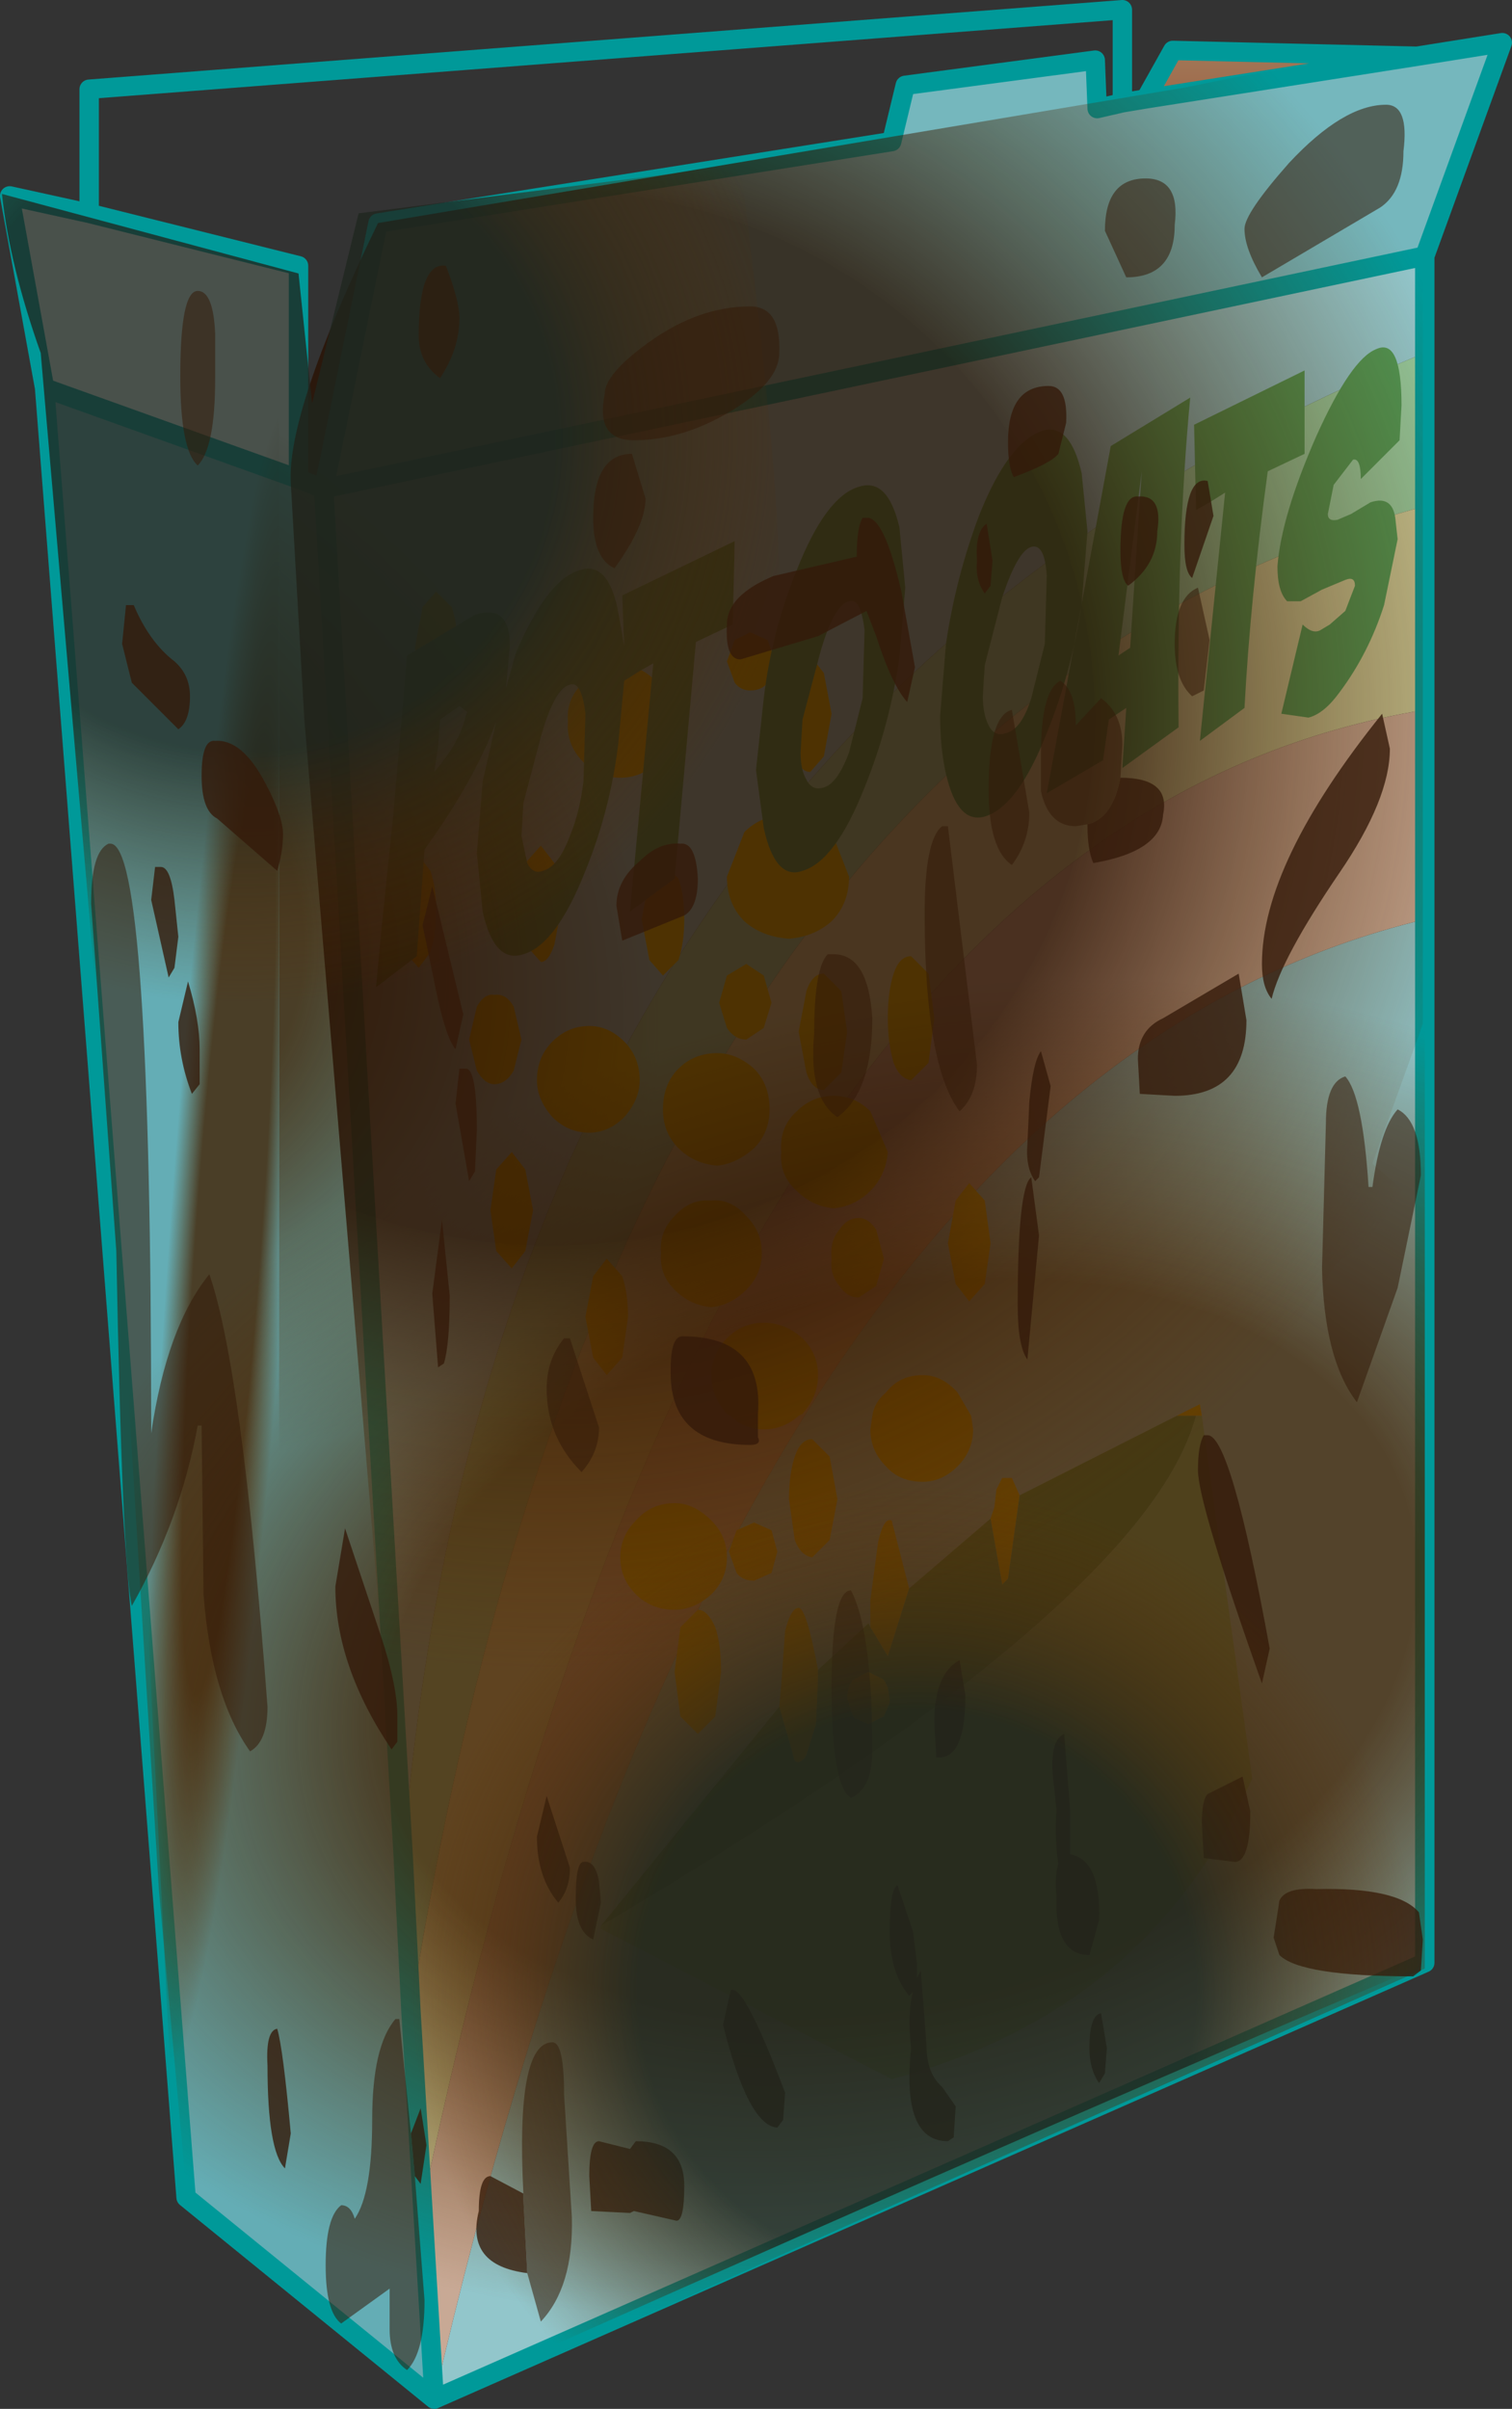 <?xml version="1.0" encoding="UTF-8" standalone="no"?>
<svg xmlns:xlink="http://www.w3.org/1999/xlink" height="62.1px" width="39.0px" xmlns="http://www.w3.org/2000/svg">
  <rect width="100%" height="100%" fill="#333333" stroke="none"/>
  <g transform="matrix(1.0, 0.0, 0.0, 1.0, 19.5, 31.05)">
    <use height="62.1" transform="matrix(1.0, 0.0, 0.0, 1.0, -19.5, -31.05)" width="39.0" xlink:href="#shape0"/>
  </g>
  <defs>
    <g id="shape0" transform="matrix(1.0, 0.0, 0.0, 1.0, 19.5, 31.05)">
      <path d="M-11.15 -18.45 L-9.75 -25.3 3.5 -27.4 3.85 -28.85 8.75 -29.5 8.8 -28.25 9.45 -28.4 10.05 -28.5 17.05 -29.6 19.25 -29.95 17.25 -24.45 -11.15 -18.45" fill="#75b7bd" fill-rule="evenodd" stroke="none"/>
      <path d="M9.45 -28.4 L8.8 -28.25 8.75 -29.5 3.85 -28.85 3.5 -27.4 -9.75 -25.3 -11.15 -18.45 -11.8 -18.7 -11.8 -24.2 -17.2 -25.55 -17.2 -28.75 9.45 -30.8 9.45 -28.4" fill="url(#gradient0)" fill-rule="evenodd" stroke="none"/>
      <path d="M17.05 -29.6 L10.05 -28.5 10.75 -29.75 17.05 -29.6" fill="url(#gradient1)" fill-rule="evenodd" stroke="none"/>
      <path d="M-11.15 -18.45 L17.25 -24.45 17.25 -21.95 Q-6.75 -12.2 -9.1 16.8 L-11.15 -18.45 M17.25 -7.35 L17.25 19.55 -8.3 30.8 Q-0.5 -3.1 17.25 -7.35" fill="#92c6cb" fill-rule="evenodd" stroke="none"/>
      <path d="M17.25 -21.95 L17.25 -18.0 Q-3.7 -12.35 -8.9 20.8 L-9.1 16.8 Q-6.75 -12.2 17.25 -21.95" fill="#94c99d" fill-rule="evenodd" stroke="none"/>
      <path d="M17.25 -18.0 L17.25 -12.75 Q-1.2 -9.75 -8.6 25.8 L-8.9 20.8 Q-3.7 -12.35 17.25 -18.0" fill="#c8c795" fill-rule="evenodd" stroke="none"/>
      <path d="M17.25 -12.75 L17.25 -7.35 Q-0.5 -3.1 -8.3 30.8 L-8.6 25.8 Q-1.2 -9.75 17.25 -12.75" fill="#c8a995" fill-rule="evenodd" stroke="none"/>
      <path d="M-11.8 -18.7 L-11.15 -18.45 -9.1 16.8 -8.9 20.8 -8.6 25.8 -8.3 30.8 -14.7 25.6 -18.35 -21.05 -11.8 -18.7" fill="#64adb5" fill-rule="evenodd" stroke="none"/>
      <path d="M-17.2 -25.55 L-11.8 -24.2 -11.8 -18.7 -18.35 -21.05 -19.25 -26.0 -17.2 -25.55" fill="#eef7f7" fill-rule="evenodd" stroke="none"/>
      <path d="M-11.15 -18.45 L-9.75 -25.3 3.5 -27.4 3.85 -28.85 8.75 -29.5 8.8 -28.25 9.45 -28.4 9.45 -30.8 -17.2 -28.75 -17.2 -25.55 -11.8 -24.2 -11.8 -18.7 -11.15 -18.45 17.25 -24.45 19.25 -29.95 17.05 -29.6 10.05 -28.5 9.45 -28.4 M10.05 -28.5 L10.75 -29.75 17.05 -29.6 M17.25 -12.75 L17.25 -7.35 17.25 19.55 -8.3 30.8 -14.7 25.6 -18.35 -21.05 -19.25 -26.0 -17.2 -25.55 M17.25 -18.0 L17.25 -12.75 M-8.6 25.8 L-8.3 30.8 M17.25 -21.95 L17.25 -18.0 M-8.9 20.8 L-8.6 25.8 M17.25 -24.45 L17.25 -21.95 M-9.1 16.8 L-8.9 20.8 M-11.8 -18.7 L-18.35 -21.05 M-9.1 16.8 L-11.15 -18.45 Z" fill="none" stroke="#009999" stroke-linecap="round" stroke-linejoin="round" stroke-width="0.5"/>
      <path d="M0.3 -13.45 Q0.15 -13.25 -0.15 -13.25 -0.4 -13.25 -0.55 -13.45 L-0.75 -14.0 -0.55 -14.55 -0.15 -14.75 0.3 -14.55 0.5 -14.0 0.3 -13.45 M1.95 -12.65 L1.75 -11.55 1.4 -11.15 Q1.15 -11.15 1.0 -11.55 0.85 -12.05 0.85 -12.65 L1.0 -13.7 1.4 -14.15 1.75 -13.7 1.95 -12.65 M1.95 -7.3 Q1.5 -6.9 0.85 -6.85 0.15 -6.9 -0.3 -7.3 -0.75 -7.75 -0.75 -8.45 L-0.3 -9.6 Q0.15 -10.05 0.85 -10.05 1.5 -10.05 1.95 -9.6 L2.4 -8.45 Q2.4 -7.75 1.95 -7.3 M3.55 -3.65 Q3.4 -4.15 3.4 -4.8 3.4 -5.5 3.55 -5.95 3.7 -6.4 4.0 -6.4 L4.45 -5.95 4.6 -4.8 4.45 -3.65 4.0 -3.2 Q3.7 -3.25 3.55 -3.65 M2.2 -3.4 L1.75 -2.95 Q1.45 -2.95 1.3 -3.4 L1.1 -4.45 1.3 -5.5 Q1.45 -5.95 1.75 -5.95 L2.2 -5.5 2.35 -4.45 2.2 -3.4 M0.2 -4.55 L-0.25 -4.25 Q-0.55 -4.25 -0.75 -4.55 L-0.95 -5.2 -0.75 -5.9 -0.25 -6.2 0.2 -5.9 0.4 -5.2 0.2 -4.55 M2.0 -2.8 Q2.55 -2.8 2.95 -2.4 L3.4 -1.35 Q3.35 -0.75 2.95 -0.35 2.55 0.05 2.0 0.1 1.45 0.05 1.05 -0.35 0.6 -0.75 0.65 -1.35 0.6 -2.0 1.05 -2.4 1.45 -2.8 2.0 -2.8 M5.9 -0.1 L6.05 1.0 5.9 2.05 5.5 2.5 5.15 2.05 4.95 1.0 5.15 -0.1 5.5 -0.55 5.9 -0.1 M-8.6 -15.4 L-8.25 -15.8 -7.85 -15.4 Q-7.7 -15.0 -7.7 -14.35 -7.7 -13.75 -7.85 -13.35 L-8.25 -12.9 -8.6 -13.35 -8.8 -14.35 -8.6 -15.4 M-2.1 -12.45 Q-2.15 -11.85 -2.55 -11.4 -2.95 -11.0 -3.5 -11.0 -4.05 -11.0 -4.45 -11.4 -4.9 -11.85 -4.85 -12.45 -4.9 -13.05 -4.45 -13.45 -4.05 -13.9 -3.5 -13.9 -2.95 -13.9 -2.55 -13.45 -2.15 -13.05 -2.1 -12.45 M-2.75 -8.4 L-2.4 -8.8 -2.0 -8.4 Q-1.85 -8.0 -1.85 -7.35 -1.85 -6.75 -2.0 -6.3 L-2.4 -5.9 -2.75 -6.3 -2.95 -7.35 -2.75 -8.4 M-9.05 -8.6 L-8.7 -9.0 -8.4 -8.6 Q-8.25 -8.2 -8.25 -7.55 -8.25 -6.95 -8.4 -6.5 L-8.7 -6.1 -9.05 -6.5 -9.2 -7.55 -9.05 -8.6 M-5.55 -6.25 L-5.95 -6.7 -6.1 -7.75 -5.95 -8.8 -5.55 -9.25 -5.2 -8.8 -5.0 -7.75 -5.2 -6.7 Q-5.35 -6.25 -5.55 -6.25 M-6.75 -5.4 Q-6.45 -5.45 -6.25 -5.1 L-6.05 -4.25 -6.25 -3.45 Q-6.45 -3.1 -6.75 -3.1 -7.0 -3.1 -7.2 -3.45 L-7.4 -4.25 -7.2 -5.1 Q-7.0 -5.45 -6.75 -5.4 M-5.25 -4.2 Q-4.85 -4.6 -4.3 -4.6 -3.8 -4.6 -3.4 -4.2 -3.0 -3.8 -3.0 -3.2 -3.0 -2.7 -3.4 -2.25 -3.8 -1.85 -4.3 -1.85 -4.85 -1.85 -5.25 -2.25 -5.65 -2.7 -5.65 -3.2 -5.65 -3.8 -5.25 -4.2 M-6.3 -1.35 L-5.95 -0.9 -5.75 0.15 -5.95 1.2 -6.3 1.65 -6.7 1.2 -6.85 0.15 -6.7 -0.9 -6.3 -1.35 M-0.05 -3.5 Q0.35 -3.1 0.35 -2.45 0.35 -1.85 -0.05 -1.45 -0.5 -1.05 -1.0 -1.0 -1.6 -1.05 -2.0 -1.45 -2.4 -1.85 -2.4 -2.45 -2.4 -3.1 -2.0 -3.5 -1.6 -3.9 -1.0 -3.9 -0.5 -3.9 -0.05 -3.5 M-1.15 2.65 Q-1.7 2.6 -2.1 2.2 -2.5 1.8 -2.45 1.25 -2.5 0.7 -2.1 0.3 -1.7 -0.15 -1.15 -0.1 -0.65 -0.15 -0.25 0.3 0.15 0.7 0.15 1.25 0.15 1.8 -0.25 2.2 -0.65 2.6 -1.15 2.65 M-3.45 1.85 Q-3.3 2.3 -3.3 2.9 L-3.45 3.95 -3.85 4.4 -4.2 3.95 -4.4 2.9 -4.2 1.85 -3.85 1.4 -3.45 1.85 M-1.15 4.4 Q-1.15 3.85 -0.75 3.45 -0.35 3.05 0.2 3.05 0.75 3.05 1.2 3.45 1.6 3.85 1.6 4.4 1.6 4.95 1.2 5.4 L1.1 5.45 Q0.7 5.8 0.2 5.8 -0.3 5.8 -0.65 5.45 L-0.75 5.4 Q-1.15 4.95 -1.15 4.4 M-1.15 8.15 Q-0.75 8.55 -0.75 9.1 -0.75 9.65 -1.15 10.05 -1.6 10.45 -2.1 10.45 -2.7 10.45 -3.1 10.05 -3.5 9.65 -3.5 9.1 -3.5 8.55 -3.1 8.15 -2.7 7.7 -2.1 7.7 -1.6 7.7 -1.15 8.15 M-0.5 8.4 L-0.05 8.2 0.4 8.4 0.55 8.95 0.4 9.5 -0.05 9.7 Q-0.35 9.7 -0.5 9.5 L-0.7 8.95 -0.5 8.4 M-0.9 12.05 L-1.05 13.2 -1.5 13.65 -1.95 13.2 -2.1 12.05 -1.95 10.9 -1.5 10.45 Q-1.25 10.45 -1.05 10.9 -0.9 11.35 -0.9 12.05 M11.5 5.45 L11.35 5.45 10.85 5.45 11.45 5.15 11.5 5.45 M0.6 12.95 L0.65 12.4 0.75 11.0 Q0.9 10.4 1.1 10.4 1.3 10.4 1.6 12.0 L1.6 12.25 1.55 13.4 1.3 14.2 Q1.15 14.45 1.0 14.35 L0.6 12.95 M2.95 10.9 L2.95 10.2 3.15 8.7 Q3.3 8.05 3.5 8.15 L3.95 9.9 3.4 11.65 2.95 10.9 M6.05 8.1 L6.15 7.8 6.2 7.35 6.35 7.05 6.6 7.05 6.8 7.5 6.5 9.65 6.35 9.8 6.05 8.1 M5.6 5.8 Q5.6 6.35 5.2 6.75 4.8 7.15 4.3 7.15 3.7 7.15 3.35 6.75 2.95 6.35 2.95 5.8 L3.0 5.45 Q3.05 5.1 3.35 4.85 3.7 4.4 4.3 4.4 4.8 4.4 5.2 4.85 L5.55 5.45 5.6 5.8 M3.3 1.4 L3.1 2.1 2.65 2.4 Q2.35 2.4 2.15 2.1 1.9 1.8 1.95 1.4 1.9 0.95 2.15 0.65 2.35 0.35 2.65 0.35 2.9 0.35 3.1 0.65 L3.3 1.4 M1.0 6.5 Q1.15 6.05 1.45 6.05 L1.9 6.5 2.1 7.6 1.9 8.65 1.45 9.1 Q1.15 9.05 1.0 8.65 L0.85 7.6 Q0.85 6.95 1.0 6.5 M3.3 12.25 L3.4 12.45 3.45 12.75 3.45 12.85 3.3 13.2 2.9 13.4 2.55 13.25 2.5 13.2 2.35 12.75 Q2.35 12.45 2.5 12.25 L2.9 12.05 3.3 12.25" fill="#deb307" fill-rule="evenodd" stroke="none"/>
      <path d="M11.35 5.45 Q10.05 10.3 -4.0 18.6 L0.6 12.95 1.0 14.35 Q1.15 14.45 1.3 14.2 L1.55 13.4 1.6 12.25 1.6 12.0 2.9 10.8 2.95 10.9 3.4 11.65 3.95 9.9 6.05 8.1 6.35 9.8 6.5 9.65 6.8 7.5 10.85 5.45 11.35 5.45 M3.3 12.25 L2.9 12.05 2.5 12.25 Q2.35 12.45 2.35 12.75 L2.5 13.2 2.55 13.25 2.9 13.4 3.3 13.2 3.45 12.85 3.45 12.75 3.4 12.45 3.3 12.25" fill="#4f9755" fill-rule="evenodd" stroke="none"/>
      <path d="M11.5 5.45 L12.8 14.8 Q10.1 20.8 3.5 22.55 L-4.05 18.65 -4.0 18.65 -4.0 18.6 Q10.05 10.3 11.35 5.45 L11.5 5.45" fill="#7ebc84" fill-rule="evenodd" stroke="none"/>
      <path d="M16.6 -19.7 L16.1 -19.2 15.6 -18.7 Q15.6 -19.25 15.4 -19.2 L14.9 -18.55 14.75 -17.8 Q14.75 -17.6 15.0 -17.65 L15.35 -17.8 15.85 -18.1 Q16.45 -18.3 16.5 -17.6 L16.55 -17.15 16.2 -15.45 Q15.8 -14.2 15.05 -13.2 14.65 -12.65 14.25 -12.55 L13.55 -12.65 14.1 -14.95 Q14.35 -14.7 14.55 -14.8 L14.8 -14.95 15.2 -15.3 15.45 -15.95 Q15.45 -16.2 15.2 -16.1 L14.6 -15.85 14.05 -15.55 13.7 -15.55 Q13.45 -15.8 13.45 -16.45 13.55 -17.75 14.45 -19.8 15.35 -21.8 16.0 -22.05 16.65 -22.35 16.65 -20.6 L16.6 -19.7 M13.2 -18.9 Q12.75 -15.6 12.6 -12.8 L11.45 -11.95 12.1 -18.35 11.7 -18.1 11.35 -17.9 11.3 -20.1 14.15 -21.5 14.15 -19.35 13.2 -18.9 M8.4 -18.85 L8.55 -17.35 8.4 -15.5 Q8.15 -13.75 7.5 -12.15 6.75 -10.25 5.9 -10.0 5.2 -9.8 4.9 -11.1 4.75 -11.75 4.75 -12.6 L4.9 -14.45 Q5.15 -16.15 5.75 -17.75 6.5 -19.65 7.4 -19.95 8.1 -20.15 8.4 -18.85 M3.85 -15.9 L3.7 -14.1 Q3.45 -12.35 2.8 -10.75 2.05 -8.85 1.2 -8.6 0.5 -8.35 0.2 -9.7 L0.0 -11.2 0.2 -13.05 Q0.4 -14.75 1.05 -16.35 1.8 -18.25 2.65 -18.5 3.4 -18.75 3.7 -17.45 L3.85 -15.9 M1.2 -12.5 L1.15 -11.65 Q1.15 -11.2 1.3 -10.95 1.45 -10.65 1.75 -10.75 2.1 -10.85 2.4 -11.65 L2.75 -13.05 2.8 -14.8 Q2.7 -15.65 2.4 -15.55 2.0 -15.45 1.65 -14.2 L1.2 -12.5 M6.35 -15.65 L5.9 -13.9 5.85 -13.1 Q5.85 -12.65 6.0 -12.35 6.15 -12.05 6.45 -12.15 6.85 -12.25 7.1 -13.05 L7.45 -14.45 7.5 -16.2 Q7.45 -17.05 7.1 -16.95 6.75 -16.85 6.35 -15.65 M9.1 -12.5 L8.95 -11.45 7.5 -10.6 9.15 -19.55 11.2 -20.8 Q10.85 -17.1 10.9 -12.3 L9.45 -11.25 9.55 -12.8 9.1 -12.5 M9.65 -14.35 L9.95 -18.9 9.35 -14.15 9.65 -14.35 M-7.45 -12.7 L-7.65 -12.85 -8.15 -12.5 -8.2 -11.8 -8.3 -11.15 Q-7.65 -11.9 -7.5 -12.55 L-7.45 -12.7 M-6.45 -13.3 L-6.2 -14.2 Q-5.4 -16.1 -4.55 -16.35 -3.8 -16.6 -3.55 -15.25 L-3.4 -14.4 -3.45 -15.7 -0.55 -17.1 -0.6 -14.95 -1.55 -14.5 -2.1 -8.4 -3.25 -7.55 -2.65 -13.95 -3.0 -13.75 -3.4 -13.5 -3.55 -11.9 Q-3.75 -10.2 -4.4 -8.6 -5.15 -6.7 -6.0 -6.45 -6.75 -6.2 -7.05 -7.55 L-7.2 -9.05 -7.05 -10.9 -6.7 -12.45 Q-7.25 -10.95 -8.55 -9.15 L-8.75 -6.4 -9.8 -5.6 -9.65 -7.2 -9.35 -10.1 -9.0 -14.15 -7.25 -15.2 Q-6.35 -15.5 -6.35 -14.4 L-6.45 -13.3 M-4.8 -13.4 Q-5.2 -13.3 -5.55 -12.05 L-6.0 -10.35 -6.05 -9.5 -5.9 -8.8 Q-5.75 -8.5 -5.5 -8.6 -5.1 -8.7 -4.8 -9.5 -4.55 -10.1 -4.45 -10.9 L-4.4 -12.65 Q-4.5 -13.5 -4.8 -13.4" fill="#4f9755" fill-rule="evenodd" stroke="none"/>
      <path d="M-12.3 -20.95 L-12.3 7.9 -13.45 17.0 Q-14.35 22.6 -15.05 23.5 L-15.85 7.6 -15.45 1.1 Q-14.75 -8.25 -13.65 -14.9 -12.95 -19.6 -12.3 -20.95" fill="url(#gradient2)" fill-rule="evenodd" stroke="none"/>
      <path d="M-1.5 -4.95 Q-1.15 2.0 -7.2 5.75 -9.55 7.2 -12.3 7.9 L-12.3 -20.95 -8.35 -17.85 Q-1.85 -11.85 -1.5 -4.95" fill="url(#gradient3)" fill-rule="evenodd" stroke="none"/>
      <path d="M-0.85 -5.1 Q8.95 -7.6 17.25 -4.9 L17.25 2.65 17.25 19.7 -5.7 29.9 -8.4 30.85 -12.1 27.85 -14.65 25.9 -15.4 17.7 -16.5 -0.15 Q-7.35 -3.5 -0.85 -5.1" fill="url(#gradient4)" fill-rule="evenodd" stroke="none"/>
      <path d="M17.2 -24.95 L17.2 -4.65 15.9 -1.05 17.05 -0.05 16.95 0.05 14.95 1.55 14.45 2.35 Q7.15 13.55 -3.15 15.4 L-9.3 15.55 -9.35 15.55 -9.35 15.4 -9.3 15.55 -11.65 -12.5 -12.0 -18.6 Q-12.1 -20.45 -9.75 -25.3 L11.1 -28.8 Q19.4 -30.55 18.7 -28.1 18.0 -25.7 17.2 -24.95" fill="url(#gradient5)" fill-rule="evenodd" stroke="none"/>
      <path d="M-11.45 -20.65 L-10.25 -25.55 -0.4 -26.8 Q0.6 -18.8 0.6 -16.05 0.6 -11.55 -2.65 -8.3 -5.85 -5.1 -10.35 -1.2 -14.9 2.65 -16.6 -0.6 L-18.45 -21.95 Q-19.25 -24.2 -19.45 -26.05 L-11.8 -24.0 -11.45 -20.65" fill="url(#gradient6)" fill-rule="evenodd" stroke="none"/>
      <path d="M10.8 -25.25 Q10.8 -23.9 9.55 -23.9 L9.0 -25.1 Q9.0 -26.45 10.05 -26.45 10.95 -26.45 10.8 -25.25 M16.7 -27.15 Q16.7 -26.1 16.1 -25.7 L13.05 -23.9 Q12.6 -24.65 12.6 -25.15 12.6 -25.55 13.75 -26.85 15.15 -28.35 16.25 -28.35 16.85 -28.35 16.7 -27.15 M11.7 -14.55 L11.55 -13.25 11.25 -13.1 Q10.8 -13.5 10.8 -14.45 10.8 -15.65 11.4 -15.9 L11.7 -14.55 M9.4 -11.0 Q9.2 -9.95 8.55 -9.8 L8.25 -9.75 Q7.55 -9.75 7.35 -10.65 L7.35 -11.6 Q7.35 -13.25 7.85 -13.5 8.25 -13.25 8.25 -12.35 L8.9 -13.05 Q9.45 -12.65 9.45 -11.85 L9.4 -11.0 M6.6 -8.75 Q6.0 -9.15 6.0 -10.7 6.0 -12.6 6.6 -12.75 L7.05 -10.1 Q7.05 -9.35 6.6 -8.75 M2.0 -6.45 Q2.9 -6.45 3.0 -4.8 3.0 -2.9 2.1 -2.25 1.35 -2.75 1.5 -4.4 1.5 -6.1 1.85 -6.45 L2.0 -6.45 M4.95 -9.75 L5.7 -3.6 Q5.7 -2.8 5.25 -2.4 4.35 -3.6 4.35 -7.5 4.35 -9.4 4.8 -9.75 L4.95 -9.75 M15.8 -0.45 L15.9 -0.45 Q16.1 -1.95 16.55 -2.45 17.15 -2.15 17.15 -0.75 L16.55 2.15 15.5 5.1 Q14.65 4.0 14.6 1.65 L14.7 -2.1 Q14.7 -3.15 15.2 -3.3 15.65 -2.8 15.8 -0.45 M2.45 15.3 Q1.95 15.0 1.95 12.45 1.95 9.95 2.45 9.95 3.0 11.0 3.0 14.1 3.0 15.05 2.45 15.3 M-0.15 -23.15 Q0.65 -23.15 0.6 -21.95 0.6 -21.2 -0.65 -20.45 -1.9 -19.7 -3.15 -19.7 -4.15 -19.7 -3.9 -20.9 -3.9 -21.4 -2.8 -22.2 -1.5 -23.15 -0.15 -23.15 M-7.65 -22.85 Q-7.65 -22.05 -8.15 -21.3 -8.7 -21.7 -8.7 -22.4 -8.7 -24.3 -8.0 -24.2 -7.65 -23.3 -7.65 -22.85 M-3.65 -16.4 Q-4.2 -16.65 -4.2 -17.7 -4.2 -19.35 -3.2 -19.35 L-2.85 -18.2 Q-2.85 -17.5 -3.65 -16.4 M-13.95 -21.3 Q-13.95 -19.5 -14.4 -19.05 -14.85 -19.45 -14.85 -21.35 -14.85 -23.55 -14.4 -23.55 -14.0 -23.55 -13.95 -22.45 L-13.95 -21.3 M-16.7 -9.3 L-16.65 -9.3 Q-15.6 -9.3 -15.6 5.9 -15.2 3.15 -14.1 1.8 -13.25 4.25 -12.6 12.95 -12.6 13.85 -13.05 14.1 -14.05 12.7 -14.25 10.05 L-14.3 5.7 -14.4 5.7 Q-14.85 8.15 -16.1 10.35 -16.35 9.25 -16.5 1.2 L-17.15 -7.75 Q-17.15 -9.1 -16.7 -9.3 M-4.05 5.75 Q-4.05 6.4 -4.5 6.9 -5.4 6.0 -5.4 4.75 -5.4 4.0 -4.95 3.45 L-4.8 3.45 -4.05 5.75 M-8.8 25.05 L-8.55 28.25 Q-8.55 29.6 -9.0 30.05 -9.45 29.75 -9.45 29.0 L-9.45 27.95 -10.7 28.85 Q-11.1 28.55 -11.1 27.35 -11.1 26.1 -10.7 25.8 -10.45 25.8 -10.35 26.15 -9.9 25.5 -9.9 23.6 -9.9 21.7 -9.3 21.0 L-9.2 21.0 -8.9 23.95 -8.8 25.05 M-6.0 25.5 Q-6.2 21.6 -5.25 21.6 -4.95 21.6 -4.95 22.95 L-4.75 26.1 Q-4.7 27.9 -5.55 28.8 L-5.9 27.55 -6.0 25.65 -6.0 25.5" fill="#341a09" fill-opacity="0.549" fill-rule="evenodd" stroke="none"/>
      <path d="M11.05 -17.0 Q11.05 -18.8 11.65 -18.65 L11.8 -17.75 11.25 -16.15 Q11.05 -16.3 11.05 -17.0 M6.65 -18.75 Q6.5 -19.0 6.5 -19.65 6.5 -21.1 7.55 -21.1 8.05 -21.1 8.0 -20.15 L7.8 -19.35 Q7.6 -19.1 6.65 -18.75 M2.85 -17.7 Q3.3 -17.75 3.75 -15.8 L4.1 -13.85 3.9 -12.95 Q3.5 -13.4 3.1 -14.65 L2.85 -15.3 1.6 -14.65 -0.4 -14.05 Q-0.8 -14.05 -0.75 -14.95 -0.75 -15.7 0.45 -16.2 L2.6 -16.7 2.6 -16.75 Q2.6 -17.45 2.75 -17.7 L2.85 -17.7 M5.95 -17.55 L6.1 -16.6 6.05 -15.95 5.9 -15.75 Q5.65 -16.1 5.7 -16.6 5.65 -17.35 5.95 -17.55 M9.4 -16.85 Q9.4 -18.3 9.85 -18.25 10.5 -18.3 10.35 -17.35 10.35 -16.5 9.6 -15.95 9.4 -16.1 9.4 -16.85 M8.55 -9.8 Q9.2 -9.95 9.4 -11.0 10.7 -11.0 10.5 -10.05 10.45 -9.1 8.7 -8.8 8.55 -9.15 8.55 -9.75 L8.55 -9.8 M7.2 -0.6 Q6.95 -0.95 7.0 -1.55 L7.05 -2.65 Q7.15 -3.7 7.35 -3.95 L7.6 -3.05 7.3 -0.7 7.2 -0.6 M9.85 -3.75 Q9.85 -4.5 10.5 -4.8 L12.45 -5.95 12.65 -4.75 Q12.65 -2.8 10.8 -2.8 L9.9 -2.85 9.85 -3.75 M13.3 -5.3 Q13.05 -5.6 13.05 -6.2 13.05 -8.8 16.15 -12.65 L16.35 -11.75 Q16.35 -10.45 15.05 -8.55 13.55 -6.35 13.3 -5.3 M13.05 12.35 Q11.4 7.7 11.4 6.85 11.4 6.2 11.55 5.95 L11.65 5.95 Q12.25 5.95 13.25 11.45 L13.05 12.35 M0.05 6.0 Q0.15 6.2 -0.15 6.2 -2.25 6.2 -2.2 4.25 -2.2 3.4 -1.9 3.4 0.2 3.4 0.05 5.4 L0.05 6.0 M7.0 4.0 Q6.75 3.65 6.75 2.6 6.75 -0.45 7.1 -0.7 L7.3 0.8 7.0 4.0 M8.85 18.45 L8.6 19.35 Q7.7 19.35 7.75 17.85 7.7 17.3 7.8 17.0 7.7 16.4 7.75 15.6 L7.65 14.65 Q7.6 13.8 7.95 13.65 L8.1 15.6 8.1 16.75 Q8.9 16.9 8.85 18.45 M4.6 13.35 Q4.6 12.1 5.25 11.75 L5.4 12.65 Q5.4 14.35 4.65 14.25 L4.6 13.35 M3.95 20.4 Q3.45 19.8 3.45 18.75 3.45 17.65 3.65 17.55 L4.05 18.75 4.15 19.55 4.15 19.95 4.25 19.75 4.4 21.7 Q4.4 22.4 4.8 22.75 L5.15 23.25 5.1 24.05 4.95 24.15 Q3.75 24.15 4.0 21.75 3.9 20.85 4.05 20.3 L3.95 20.4 M0.55 23.8 Q-0.2 23.75 -0.85 21.15 L-0.65 20.25 -0.6 20.25 Q-0.25 20.25 0.75 22.9 L0.7 23.6 0.55 23.8 M9.0 22.4 L8.85 22.65 Q8.6 22.3 8.6 21.75 8.6 20.9 8.9 20.85 L9.05 21.75 9.0 22.4 M12.35 16.95 L11.55 16.85 11.5 15.95 Q11.5 15.35 11.65 15.2 L12.55 14.75 12.75 15.65 Q12.75 16.95 12.35 16.95 M14.45 17.65 Q16.55 17.6 17.1 18.25 L17.2 18.95 17.15 19.75 16.95 19.9 Q14.05 19.9 13.5 19.35 L13.35 18.9 13.4 18.6 13.5 17.95 Q13.65 17.6 14.45 17.65 M-16.05 -15.45 Q-15.65 -14.5 -15.0 -14.0 -14.6 -13.65 -14.6 -13.1 -14.6 -12.45 -14.9 -12.25 L-16.1 -13.45 -16.35 -14.45 -16.25 -15.45 -16.05 -15.45 M-14.3 -11.05 Q-14.3 -12.0 -13.95 -11.95 -13.25 -12.0 -12.65 -10.85 -12.2 -10.0 -12.2 -9.55 -12.2 -9.1 -12.35 -8.6 L-13.9 -9.95 Q-14.3 -10.15 -14.3 -11.05 M-14.9 -6.9 L-15.0 -6.1 -15.15 -5.85 -15.6 -7.85 -15.5 -8.7 -15.35 -8.7 Q-15.1 -8.7 -15.0 -7.85 L-14.9 -6.9 M-14.55 -2.85 Q-14.9 -3.75 -14.9 -4.7 L-14.65 -5.75 Q-14.35 -4.75 -14.35 -4.0 L-14.35 -3.1 -14.55 -2.85 M-1.85 -7.45 L-3.45 -6.8 -3.6 -7.7 Q-3.6 -8.35 -3.0 -8.85 -2.5 -9.35 -1.95 -9.3 -1.55 -9.35 -1.5 -8.4 -1.5 -7.65 -1.85 -7.45 M-8.35 -8.2 L-7.55 -4.9 -7.75 -4.0 Q-8.0 -4.3 -8.25 -5.5 L-8.6 -7.2 -8.35 -8.2 M-7.4 -0.6 L-7.75 -2.6 -7.65 -3.5 -7.5 -3.5 Q-7.2 -3.55 -7.2 -1.9 L-7.25 -0.85 -7.4 -0.6 M-8.05 4.1 L-8.2 4.2 -8.35 2.3 -8.1 0.4 -7.9 2.35 Q-7.9 3.6 -8.05 4.1 M-10.6 8.35 L-9.75 10.9 Q-9.25 12.35 -9.25 13.2 L-9.25 13.85 -9.4 14.05 Q-10.85 11.9 -10.85 9.85 L-10.6 8.35 M-12.35 21.25 Q-12.2 21.75 -12.0 23.95 L-12.15 24.85 Q-12.6 24.4 -12.6 22.2 -12.65 21.3 -12.35 21.25 M-4.05 17.45 L-4.0 18.0 -4.2 18.95 Q-4.65 18.75 -4.65 17.9 -4.65 16.95 -4.45 16.95 -4.15 16.9 -4.05 17.45 M-5.4 15.25 L-4.8 17.1 Q-4.8 17.65 -5.1 18.0 -5.65 17.35 -5.65 16.3 L-5.4 15.25 M-8.9 23.95 L-8.65 23.3 -8.5 24.25 -8.65 25.25 -8.8 25.05 -8.9 23.95 M-3.25 24.35 L-3.1 24.15 Q-1.85 24.15 -1.85 25.3 -1.85 26.2 -2.05 26.2 L-3.15 25.95 -3.25 26.0 -4.25 25.95 -4.3 25.05 Q-4.3 24.15 -4.05 24.15 L-3.25 24.35 M-5.9 27.55 Q-7.5 27.35 -7.15 25.95 -7.15 25.05 -6.85 25.05 L-6.0 25.5 -6.0 25.65 -5.9 27.55" fill="#341a09" fill-opacity="0.792" fill-rule="evenodd" stroke="none"/>
      <path d="M4.15 6.55 Q9.8 6.55 13.85 10.55 17.55 14.25 17.85 19.35 9.4 22.9 -6.1 29.8 -9.55 25.25 -9.55 20.25 -9.55 14.6 -5.5 10.55 -1.5 6.55 4.15 6.55" fill="url(#gradient7)" fill-rule="evenodd" stroke="none"/>
    </g>
    <linearGradient gradientTransform="matrix(0.0, 0.0, 0.0, 0.0, 0.0, 0.0)" gradientUnits="userSpaceOnUse" id="gradient0" spreadMethod="pad" x1="-819.2" x2="819.2">
      <stop offset="0.0" stop-color="#4d372b"/>
      <stop offset="1.0" stop-color="#9d6a4b"/>
    </linearGradient>
    <linearGradient gradientTransform="matrix(0.0, 8.0E-4, 0.004, 0.0, 13.5, -29.15)" gradientUnits="userSpaceOnUse" id="gradient1" spreadMethod="pad" x1="-819.2" x2="819.2">
      <stop offset="0.0" stop-color="#a37858"/>
      <stop offset="1.0" stop-color="#9d6a4b"/>
    </linearGradient>
    <radialGradient cx="0" cy="0" gradientTransform="matrix(0.002, 0.0, -0.002, 0.028, -13.6, 0.75)" gradientUnits="userSpaceOnUse" id="gradient2" r="819.2" spreadMethod="pad">
      <stop offset="0.518" stop-color="#432101" stop-opacity="0.792"/>
      <stop offset="0.937" stop-color="#5c2e01" stop-opacity="0.0"/>
    </radialGradient>
    <radialGradient cx="0" cy="0" gradientTransform="matrix(0.02, 0.018, -0.018, 0.011, -23.1, -9.25)" gradientUnits="userSpaceOnUse" id="gradient3" r="819.2" spreadMethod="pad">
      <stop offset="0.518" stop-color="#432101" stop-opacity="0.792"/>
      <stop offset="0.937" stop-color="#5c2e01" stop-opacity="0.0"/>
    </radialGradient>
    <radialGradient cx="0" cy="0" gradientTransform="matrix(0.005, 0.021, -0.031, 0.008, 3.7, 11.45)" gradientUnits="userSpaceOnUse" id="gradient4" r="819.2" spreadMethod="pad">
      <stop offset="0.518" stop-color="#432101" stop-opacity="0.792"/>
      <stop offset="0.937" stop-color="#5c2e01" stop-opacity="0.0"/>
    </radialGradient>
    <radialGradient cx="0" cy="0" gradientTransform="matrix(0.033, 0.0, 0.0, 0.032, -5.3, -12.55)" gradientUnits="userSpaceOnUse" id="gradient5" r="819.2" spreadMethod="pad">
      <stop offset="0.518" stop-color="#291101" stop-opacity="0.792"/>
      <stop offset="0.937" stop-color="#5c2e01" stop-opacity="0.0"/>
    </radialGradient>
    <radialGradient cx="0" cy="0" gradientTransform="matrix(0.019, 0.0, 0.0, 0.019, -13.25, -19.75)" gradientUnits="userSpaceOnUse" id="gradient6" r="819.2" spreadMethod="pad">
      <stop offset="0.518" stop-color="#1e261e" stop-opacity="0.792"/>
      <stop offset="0.937" stop-color="#5c2e01" stop-opacity="0.0"/>
    </radialGradient>
    <radialGradient cx="0" cy="0" gradientTransform="matrix(-0.017, 0.0, 0.0, 0.017, 4.15, 20.25)" gradientUnits="userSpaceOnUse" id="gradient7" r="819.2" spreadMethod="pad">
      <stop offset="0.518" stop-color="#1e261e" stop-opacity="0.792"/>
      <stop offset="0.937" stop-color="#5c2e01" stop-opacity="0.0"/>
    </radialGradient>
  </defs>
</svg>

